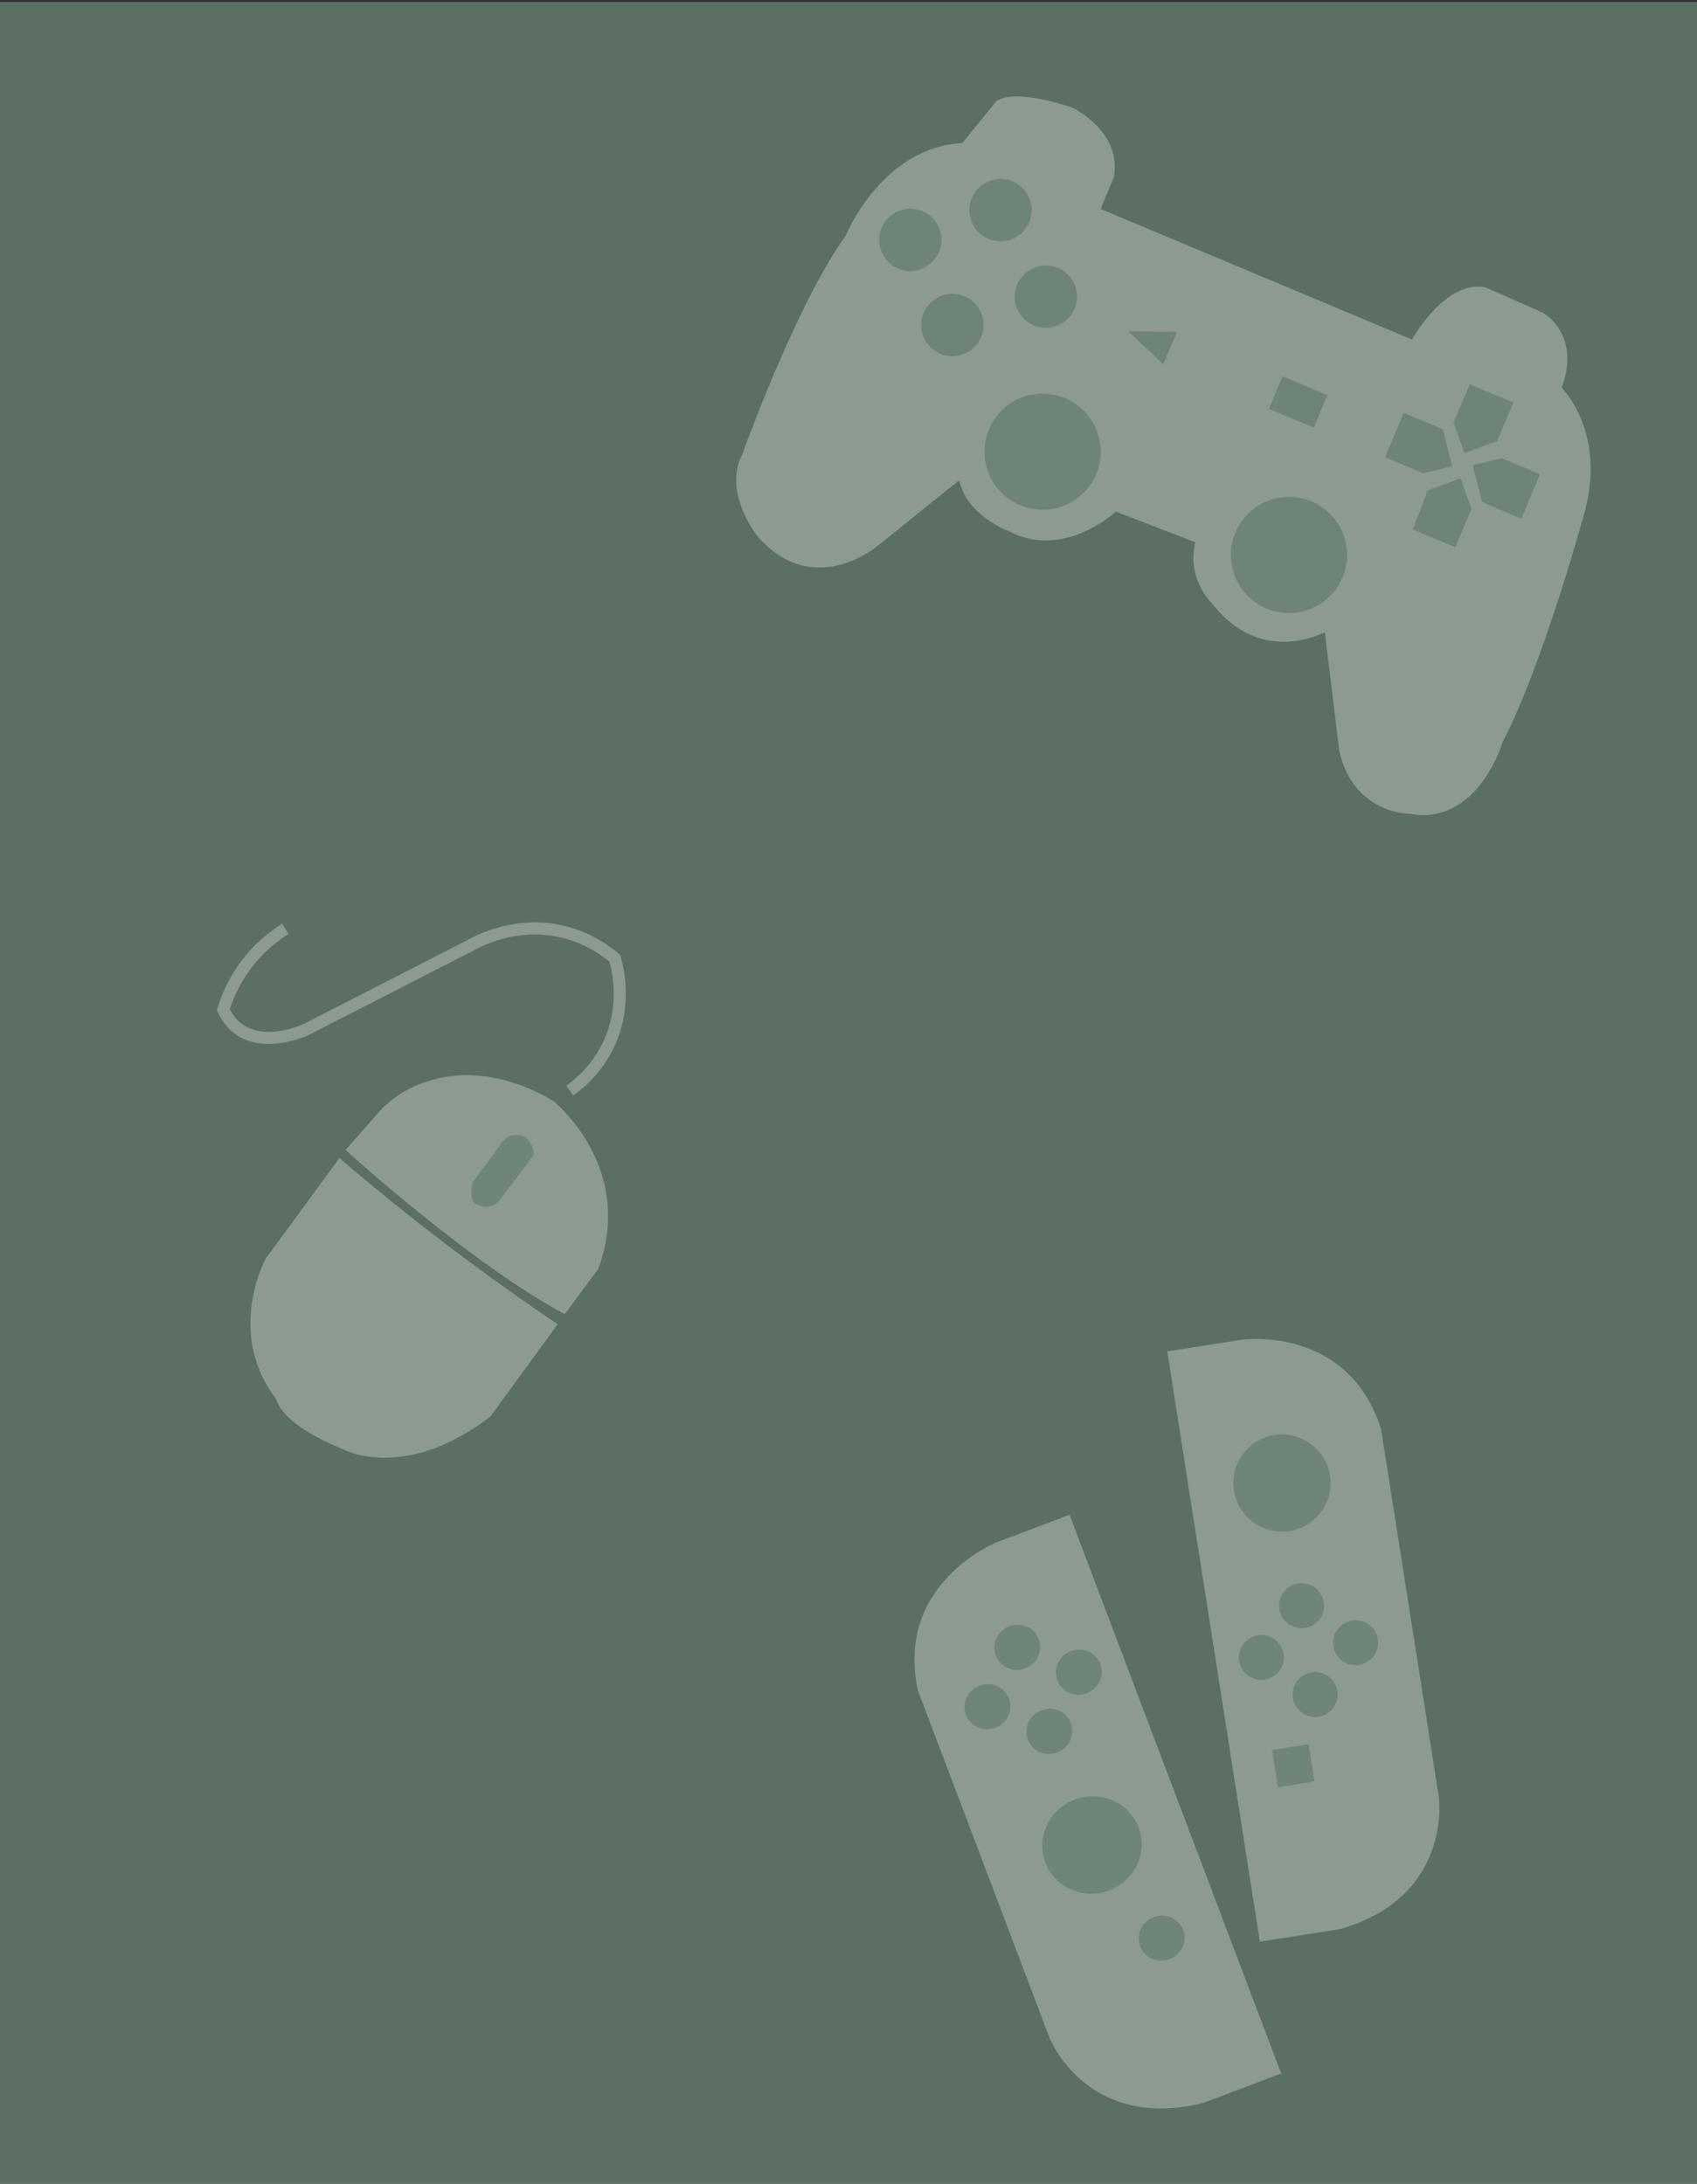<?xml version="1.0" encoding="utf-8"?>
<!-- Generator: Adobe Illustrator 28.3.0, SVG Export Plug-In . SVG Version: 6.00 Build 0)  -->
<svg version="1.1" id="Laag_1" xmlns="http://www.w3.org/2000/svg" xmlns:xlink="http://www.w3.org/1999/xlink" x="0px" y="0px"
	 viewBox="0 0 839.86 1080.96" style="enable-background:new 0 0 839.86 1080.96;" xml:space="preserve">
<rect x="0" y="0" width="839.86" height="1080.96" fill="#333333" stroke="none"/>
<style type="text/css">
	.st0{opacity:0.75;fill:#688373;}
	.st1{opacity:0.75;}
	.st2{opacity:0.4;fill:#FFFFFF;}
	.st3{opacity:0.4;fill:none;stroke:#FFFFFF;stroke-width:6;stroke-miterlimit:10;}
	.st4{fill:#688373;}
	.st5{opacity:0.4;fill:#FDFDFD;}
</style>
<rect y="0.96" class="st0" width="840.7" height="1080"/>
<g class="st1">
	<path class="st2" d="M577.69,668.93l37.41-5.87c0,0,52.45-7.01,68.46,44.63l28.51,181.73c0,0,7.14,49.39-48.76,65.46l-39.79,6.24
		L577.69,668.93z"/>
	<line class="st0" x1="607.29" y1="694.71" x2="590.06" y2="697.41"/>
	<circle class="st0" cx="644.14" cy="794.81" r="11.12"/>
	<circle class="st0" cx="624.27" cy="820.44" r="11.12"/>
	<circle class="st0" cx="650.88" cy="838.78" r="11.12"/>
	<circle class="st0" cx="670.89" cy="813.13" r="11.12"/>
	
		<rect x="630.81" y="864.64" transform="matrix(0.988 -0.155 0.155 0.988 -127.723 109.751)" class="st0" width="18.33" height="18.64"/>
	<circle class="st0" cx="634.46" cy="734.11" r="24.05"/>
	<path class="st2" d="M529.32,749.77l-36.28,13.74c0,0-50.25,20.32-38.79,73.19l65.15,172.03c0,0,18.25,46.44,76.09,32.25
		l38.58-14.61L529.32,749.77z"/>
	<line class="st0" x1="515.78" y1="787.04" x2="532.48" y2="780.72"/>
	
		<ellipse transform="matrix(0.935 -0.354 0.354 0.935 -256.235 231.422)" class="st0" cx="503.79" cy="815.37" rx="11.39" ry="11.12"/>
	
		<ellipse transform="matrix(0.935 -0.354 0.354 0.935 -258.595 243.017)" class="st0" cx="534.27" cy="827.61" rx="11.39" ry="11.12"/>
	
		<ellipse transform="matrix(0.935 -0.354 0.354 0.935 -269.926 239.752)" class="st0" cx="519.69" cy="856.92" rx="11.39" ry="11.12"/>
	
		<ellipse transform="matrix(0.935 -0.354 0.354 0.935 -267.595 228.109)" class="st0" cx="489.06" cy="844.73" rx="11.39" ry="11.12"/>
	
		<ellipse transform="matrix(0.935 -0.354 0.354 0.935 -288.494 250.897)" class="st0" cx="540.83" cy="913.19" rx="24.63" ry="24.05"/>
	<line class="st0" x1="527.29" y1="792.23" x2="520.96" y2="775.53"/>
	
		<ellipse transform="matrix(0.935 -0.354 0.354 0.935 -302.584 266.108)" class="st0" cx="575.32" cy="959.27" rx="11.39" ry="11.12"/>
</g>
<g class="st1">
	<path class="st3" d="M281.96,539.85c4.79-3.4,13-10.26,18.71-21.72c9.84-19.76,5.04-38.76,3.6-43.79
		c-4.71-3.99-13.52-10.33-26.15-13.24c-22.58-5.21-40.84,4.32-45.71,7.06l-81.26,41.62c0,0-29.73,13.76-40.63-9.97
		c1.65-5.44,4.77-13.45,10.9-21.75c6.94-9.4,14.74-15.12,19.82-18.28"/>
	<path class="st2" d="M274.53,545.47c0,0-31-21.31-63.81-9.91c-2.64,0.84-5.56,1.99-8.6,3.59c-8.43,4.43-14.04,10.28-17.44,14.59
		c-4.57,5.17-9.14,10.34-13.71,15.51c0,0,61.44,55.99,108.52,81.27c5.5-7.44,11.01-14.87,16.51-22.31
		c2.61-6.77,5.51-17.14,4.86-29.78C299.33,568.92,279.6,550.05,274.53,545.47z"/>
	<path class="st2" d="M276.01,655.48c-14.02-9.44-28.33-19.52-42.86-30.29c-23.51-17.42-45.21-34.86-65.16-51.97
		c-12.22,16.68-24.45,33.37-36.67,50.05c0,0-19.82,36.67,5.45,69.37c0,0,0.99,11.89,34.19,25.27c0,0,30.23,15.36,71.85-16.85
		L276.01,655.48z"/>
	<line class="st4" x1="274.53" y1="545.47" x2="263.13" y2="559.84"/>
	<line class="st4" x1="222.93" y1="612.52" x2="233.89" y2="599.48"/>
	<path class="st0" d="M263.13,573.22l-13.87,18.14c0,0-4.8,9.61-13.3,4.65c0,0-4.04,0.43-2.06-10.69l14.34-19.54
		c0,0,3.99-6.44,11.92-2.97C260.16,562.81,266.38,568.97,263.13,573.22z"/>
</g>
<g class="st1">
	<path class="st5" d="M474.74,237.7l-39.38,31.73c0,0-32.06,28.28-60.34-3.79c0,0-17.62-21.73-7.59-40.99
		c0,0,26.1-73.14,51.24-108.23c0,0,17.58-43.48,57.58-45.61l16.18-19.94c0,0,4.83-8.41,38.14,2.3c0,0,25.04,11.8,20.64,34.73
		l-6.51,15.52l154.12,64.62c0,0,16.34-29.65,36.26-25.86l28.6,12.64c0,0,19.03,10.59,9.21,37.11c0,0,22.19,21.69,11.38,61.48
		c0,0-20.33,74.91-40.62,113.99c0,0-12.3,41.78-46.14,35.41c0,0-27.47,0.22-34.66-30.83l-7.18-59.07c0,0-31.44,17.46-55.92-14.32
		c0,0-12.64-11.82-8.21-30.17l-39.27-15.16c0,0-25.62,23.8-52.41,9.96C499.88,263.24,478.35,255.51,474.74,237.7z"/>
	<circle class="st0" cx="637.94" cy="274.72" r="28.74"/>
	<circle class="st0" cx="515.98" cy="223.58" r="28.74"/>
	<circle class="st0" cx="517.62" cy="146.86" r="15.42"/>
	<circle class="st0" cx="450.53" cy="118.73" r="15.42"/>
	<circle class="st0" cx="495.17" cy="104.01" r="15.42"/>
	<circle class="st0" cx="471.32" cy="160.88" r="15.42"/>
	<polygon class="st0" points="582.46,164.23 575.72,180.31 558.45,163.97 	"/>
	
		<rect x="633.57" y="186.74" transform="matrix(0.387 -0.922 0.922 0.387 210.638 714.245)" class="st0" width="17.43" height="24.05"/>
	<polygon class="st0" points="718.79,230.84 714.09,212.51 694.69,204.38 685.49,226.33 704.34,234.23 	"/>
	<path class="st0" d="M722.83,236.77l5.4,15.11l-7.97,19.01c-7.02-2.94-14.04-5.89-21.07-8.83c2.47-6.42,4.94-12.83,7.42-19.25
		L722.83,236.77z"/>
	<polygon class="st0" points="728.83,230.23 733.53,248.56 752.93,256.7 762.13,234.75 743.28,226.84 	"/>
	<path class="st0" d="M724.79,224.3l-5.4-15.11l7.97-19.01c7.21,3.02,14.41,6.04,21.62,9.07c-2.66,6.34-5.31,12.68-7.97,19.01
		L724.79,224.3z"/>
</g>
</svg>
